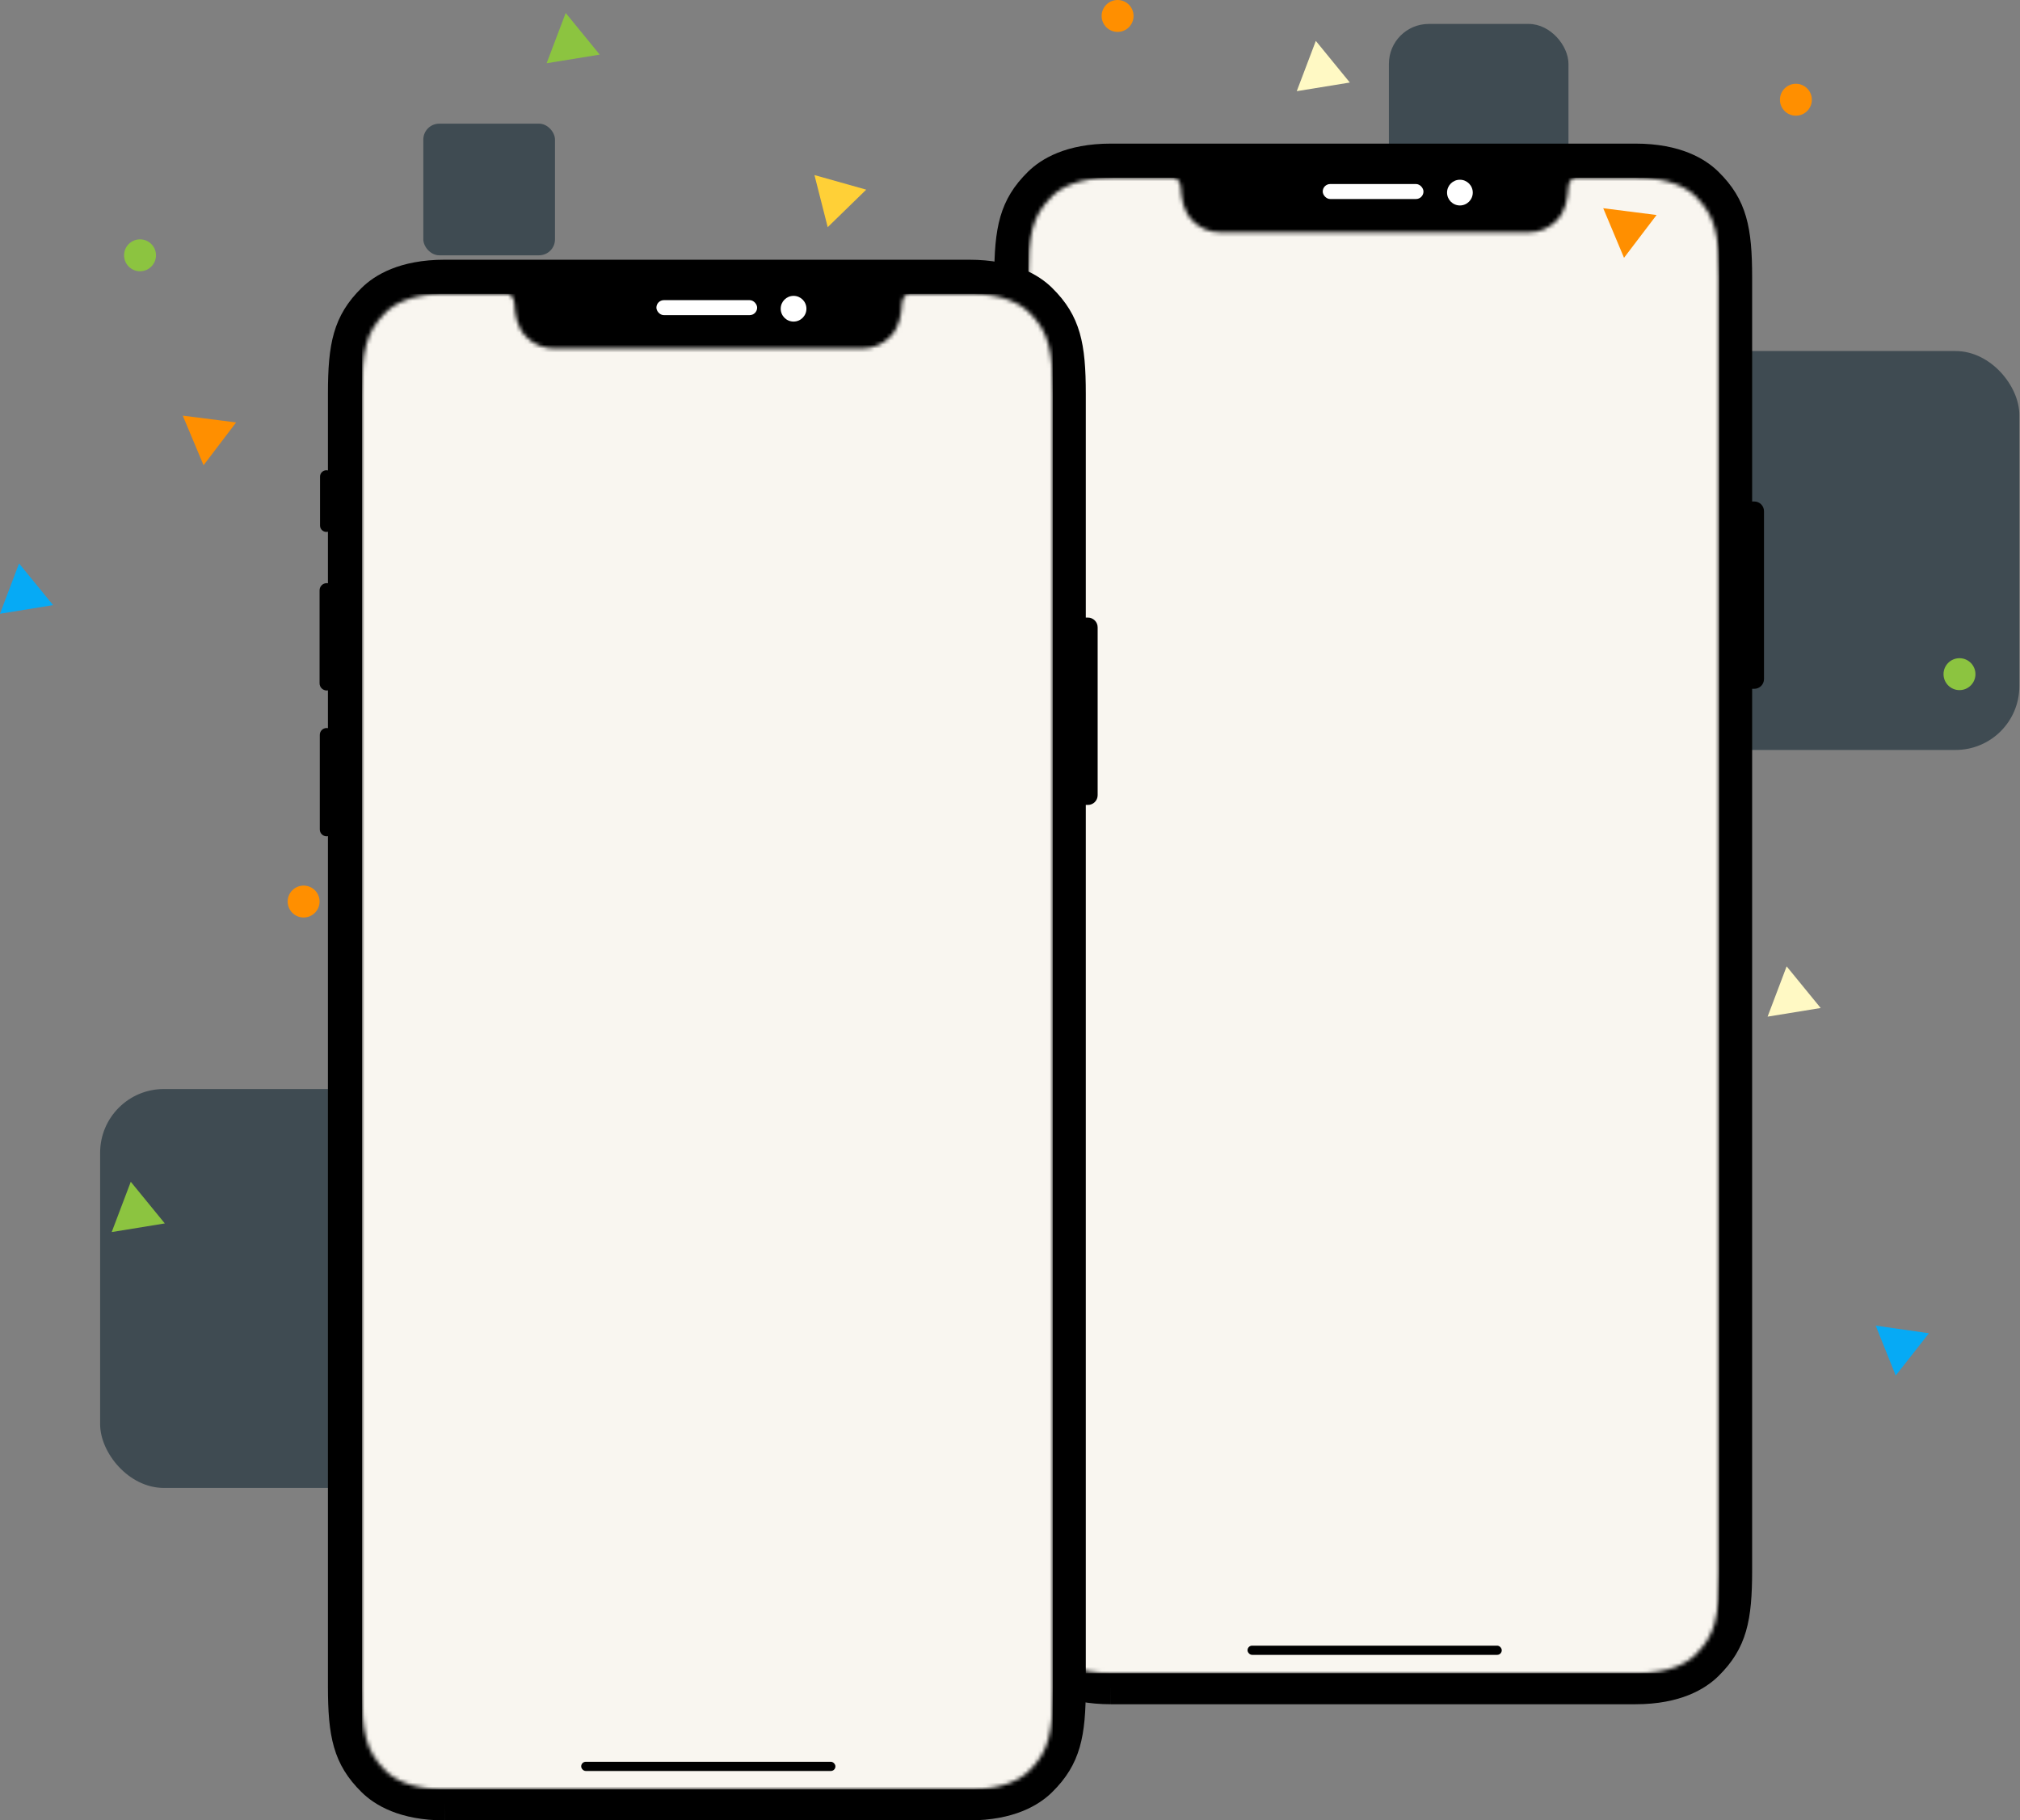 <svg width="507" height="457" viewBox="0 0 507 457" fill="none" xmlns="http://www.w3.org/2000/svg">
<rect x="0" y="0" width="507" height="457" fill="#808080" stroke="none"/>
<rect x="130.284" y="298.436" width="54.079" height="54.079" rx="10" fill="#3F4B52"/>
<rect x="406.688" y="88.129" width="100.146" height="100.146" rx="16" fill="#3F4B52"/>
<rect x="25.131" y="273.399" width="100.146" height="100.146" rx="16" fill="#3F4B52"/>
<rect x="106.249" y="31.045" width="33.048" height="33.048" rx="4" fill="#3F4B52"/>
<rect x="348.603" y="6.009" width="45.066" height="45.066" rx="10" fill="#3F4B52"/>
<rect x="374.641" y="283.414" width="63.092" height="63.092" rx="10" fill="#3F4B52"/>
<rect x="157.351" y="203.297" width="37.054" height="37.054" rx="4" fill="#3F4B52"/>
<path d="M278.835 427.848L278.824 422.888V427.848C267.575 427.848 261.313 424.023 258.042 420.811C250.822 413.737 249.552 406.603 249.552 394.224V69.677C249.552 57.303 250.822 50.164 258.042 43.09C261.313 39.883 267.58 36.053 278.829 36.053H410.486C421.746 36.053 428.008 39.878 431.279 43.09C438.499 50.164 439.769 57.298 439.769 69.677V394.224C439.769 406.597 438.499 413.731 431.279 420.811C428.008 424.018 421.746 427.848 410.491 427.848H278.835Z" fill="black"/>
<path d="M440.306 125.896H439.475C438.129 125.896 437.037 126.988 437.037 128.334V170.485C437.037 171.832 438.129 172.923 439.475 172.923H440.306C441.652 172.923 442.744 171.832 442.744 170.485V128.334C442.744 126.988 441.652 125.896 440.306 125.896Z" fill="black"/>
<rect x="331.993" y="46.199" width="25.285" height="3.766" rx="1.88" fill="white"/>
<circle cx="366.423" cy="48.351" r="3.228" fill="white"/>
<mask id="mask0" mask-type="alpha" maskUnits="userSpaceOnUse" x="258" y="44" width="174" height="377">
<path d="M425.524 49.259C423.367 47.142 419.036 44.621 410.621 44.621H395.606C394.842 44.718 393.733 45.181 393.626 47.012C393.475 49.533 393.163 52.857 390.667 55.416C388.741 57.388 386.255 58.325 383.667 58.325C378.077 58.325 311.908 58.325 306.318 58.325C303.73 58.325 301.239 57.388 299.313 55.416C296.816 52.857 296.51 49.533 296.359 47.012C296.251 45.175 295.138 44.718 294.379 44.621H278.96C270.551 44.621 266.214 47.142 264.062 49.259C259 54.231 258.096 58.977 258.096 69.864V394.836C258.096 405.717 258.994 410.468 264.062 415.441C266.22 417.552 270.551 420.079 278.965 420.079H410.627C419.041 420.079 423.372 417.558 425.524 415.441C430.592 410.468 431.491 405.717 431.491 394.836V69.864C431.491 58.982 430.592 54.231 425.524 49.259Z" fill="#494949"/>
</mask>
<g mask="url(#mask0)">
<rect x="258.096" y="44.621" width="173.395" height="375.458" fill="#F9F6F0"/>
</g>
<rect x="313.118" y="413.138" width="63.809" height="2.312" rx="1.154" fill="black"/>
<path d="M249.18 88.905H249.17C248.288 88.905 247.573 89.62 247.573 90.502V102.788C247.573 103.67 248.288 104.385 249.17 104.385H249.18C250.062 104.385 250.777 103.67 250.777 102.788V90.502C250.777 89.62 250.062 88.905 249.18 88.905Z" fill="black"/>
<path d="M249.265 117.246H249.255C248.261 117.246 247.455 118.052 247.455 119.046V142.394C247.455 143.388 248.261 144.194 249.255 144.194H249.265C250.259 144.194 251.065 143.388 251.065 142.394V119.046C251.065 118.052 250.259 117.246 249.265 117.246Z" fill="black"/>
<path d="M249.235 153.617H249.224C248.277 153.617 247.51 154.384 247.51 155.331V179.084C247.51 180.031 248.277 180.799 249.224 180.799H249.235C250.182 180.799 250.949 180.031 250.949 179.084V155.331C250.949 154.384 250.182 153.617 249.235 153.617Z" fill="black"/>
<path d="M111.59 457L111.58 452.04V457C100.33 457 94.068 453.175 90.797 449.963C83.577 442.889 82.308 435.755 82.308 423.376V98.829C82.308 86.455 83.577 79.316 90.797 72.242C94.068 69.035 100.336 65.205 111.585 65.205H243.242C254.502 65.205 260.764 69.03 264.035 72.242C271.255 79.316 272.524 86.45 272.524 98.829V423.376C272.524 435.749 271.255 442.883 264.035 449.963C260.764 453.17 254.502 457 243.247 457H111.59Z" fill="black"/>
<path d="M273.061 155.048H272.231C270.884 155.048 269.793 156.14 269.793 157.486V199.637C269.793 200.984 270.884 202.075 272.231 202.075H273.061C274.408 202.075 275.499 200.984 275.499 199.637V157.486C275.499 156.14 274.408 155.048 273.061 155.048Z" fill="black"/>
<rect x="164.749" y="75.351" width="25.285" height="3.766" rx="1.88" fill="white"/>
<circle cx="199.178" cy="77.503" r="3.228" fill="white"/>
<mask id="mask1" mask-type="alpha" maskUnits="userSpaceOnUse" x="90" y="73" width="175" height="377">
<path d="M258.28 78.411C256.123 76.294 251.792 73.773 243.377 73.773H228.361C227.597 73.87 226.489 74.333 226.381 76.164C226.231 78.686 225.919 82.009 223.422 84.568C221.496 86.54 219.011 87.477 216.423 87.477C210.833 87.477 144.663 87.477 139.073 87.477C136.485 87.477 133.994 86.54 132.068 84.568C129.572 82.009 129.265 78.686 129.115 76.164C129.007 74.327 127.893 73.87 127.135 73.773H111.715C103.306 73.773 98.97 76.294 96.818 78.411C91.755 83.383 90.852 88.129 90.852 99.016V423.987C90.852 434.869 91.75 439.62 96.818 444.592C98.975 446.704 103.306 449.231 111.721 449.231H243.383C251.797 449.231 256.128 446.71 258.28 444.592C263.348 439.62 264.247 434.869 264.247 423.987V99.016C264.247 88.134 263.348 83.383 258.28 78.411Z" fill="#494949"/>
</mask>
<g mask="url(#mask1)">
<rect x="90.852" y="73.773" width="173.395" height="375.458" fill="#F9F6F0"/>
</g>
<rect x="145.873" y="442.29" width="63.809" height="2.312" rx="1.154" fill="black"/>
<path d="M81.936 118.057H81.925C81.043 118.057 80.328 118.772 80.328 119.654V131.94C80.328 132.822 81.043 133.537 81.925 133.537H81.936C82.818 133.537 83.533 132.822 83.533 131.94V119.654C83.533 118.772 82.818 118.057 81.936 118.057Z" fill="black"/>
<path d="M82.021 146.398H82.01C81.016 146.398 80.211 147.204 80.211 148.198V171.546C80.211 172.54 81.016 173.346 82.01 173.346H82.021C83.015 173.346 83.82 172.54 83.82 171.546V148.198C83.82 147.204 83.015 146.398 82.021 146.398Z" fill="black"/>
<path d="M81.99 182.769H81.98C81.033 182.769 80.266 183.536 80.266 184.483V208.236C80.266 209.183 81.033 209.95 81.98 209.95H81.99C82.937 209.95 83.705 209.183 83.705 208.236V184.483C83.705 183.536 82.937 182.769 81.99 182.769Z" fill="black"/>
<path d="M402.393 52.271L415.784 53.976L407.612 64.721L402.393 52.271Z" fill="#FF8F00"/>
<path d="M45.872 104.347L59.263 106.052L51.091 116.797L45.872 104.347Z" fill="#FF8F00"/>
<path d="M4.782 141.457L13.322 151.912L-0.002 154.081L4.782 141.457Z" fill="#06AAF5"/>
<path d="M484.145 334.713L475.805 345.327L470.783 332.797L484.145 334.713Z" fill="#06AAF5"/>
<path d="M330.258 10.265L338.798 20.72L325.474 22.889L330.258 10.265Z" fill="#FFF9C4"/>
<path d="M448.43 242.605L456.971 253.059L443.647 255.228L448.43 242.605Z" fill="#FFF9C4"/>
<path d="M217.414 47.612L207.746 57.033L204.421 43.95L217.414 47.612Z" fill="#FFD037"/>
<path d="M32.823 296.684L41.363 307.138L28.039 309.307L32.823 296.684Z" fill="#8CC440"/>
<path d="M141.983 3.255L150.523 13.71L137.199 15.879L141.983 3.255Z" fill="#8CC440"/>
<circle cx="35.145" cy="64.094" r="4.006" fill="#8CC440"/>
<circle cx="491.812" cy="169.247" r="4.006" fill="#8CC440"/>
<circle cx="76.205" cy="226.331" r="4.006" fill="#FF8F00"/>
<circle cx="280.504" cy="4.006" r="4.006" fill="#FF8F00"/>
<circle cx="450.752" cy="25.037" r="4.006" fill="#FF8F00"/>
</svg>
